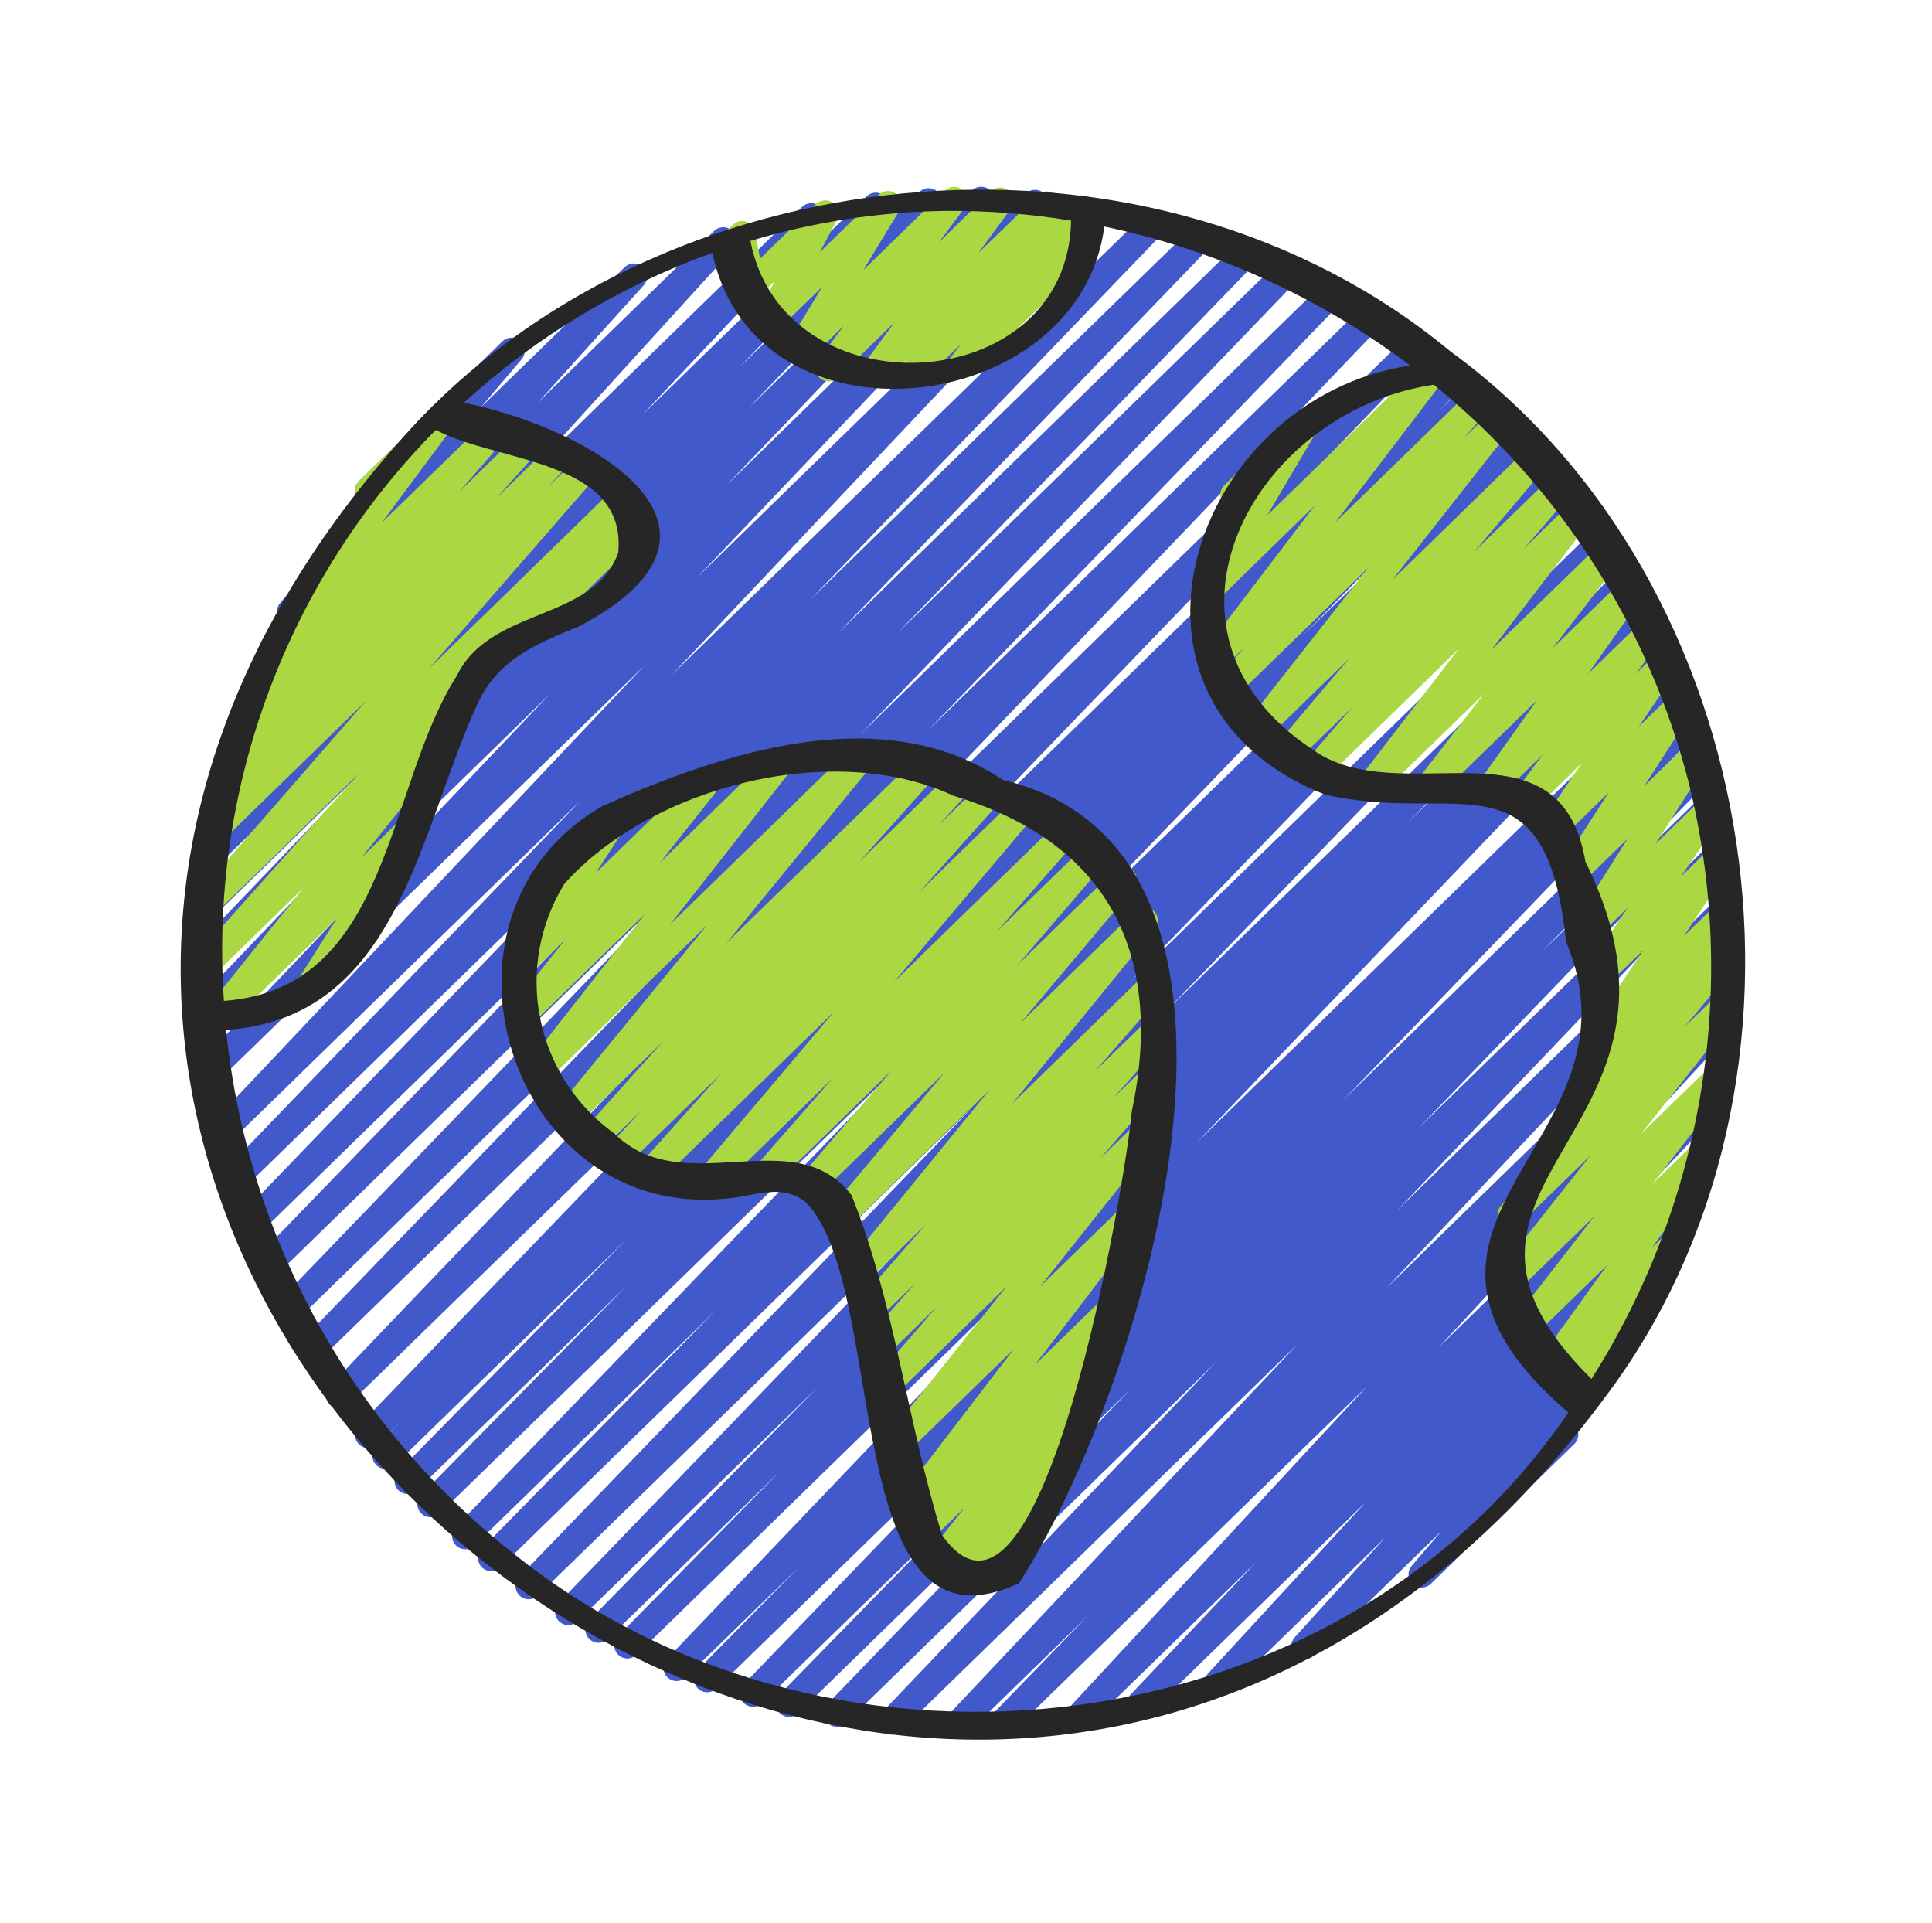 <svg width="214" height="213" viewBox="0 0 214 213" fill="none" xmlns="http://www.w3.org/2000/svg">
<g clip-path="url(#clip0_1_3439)">
<path d="M126.495 190.254C126.188 190.333 125.865 190.31 125.572 190.188C125.28 190.067 125.036 189.854 124.875 189.581C124.715 189.308 124.648 188.991 124.684 188.677C124.72 188.362 124.857 188.068 125.075 187.839L139.119 173.017L120.494 191.162C120.217 191.397 119.862 191.519 119.499 191.506C119.136 191.493 118.791 191.344 118.532 191.09C118.272 190.835 118.118 190.493 118.097 190.13C118.077 189.768 118.193 189.411 118.423 189.129L151.4 153.552L111.93 191.982C111.657 192.255 111.286 192.409 110.9 192.409C110.513 192.41 110.142 192.257 109.869 191.984C109.595 191.711 109.441 191.34 109.441 190.953C109.44 190.567 109.594 190.196 109.867 189.922L120.45 178.996L107.027 192.075C106.757 192.351 106.387 192.508 106.001 192.512C105.614 192.515 105.242 192.365 104.966 192.094C104.69 191.823 104.533 191.454 104.53 191.067C104.526 190.68 104.677 190.308 104.948 190.033L143.718 148.875L99.783 191.685C99.511 191.96 99.141 192.115 98.754 192.117C98.367 192.119 97.996 191.968 97.721 191.696C97.446 191.424 97.29 191.054 97.288 190.667C97.286 190.28 97.438 189.909 97.71 189.634L134.643 150.913L93.662 190.84C93.386 191.098 93.021 191.239 92.644 191.233C92.267 191.228 91.907 191.076 91.639 190.81C91.371 190.544 91.217 190.185 91.209 189.808C91.2 189.431 91.338 189.065 91.594 188.788L125.202 153.883L88.393 189.752C88.117 190.011 87.751 190.152 87.372 190.146C86.994 190.14 86.632 189.987 86.365 189.72C86.097 189.452 85.944 189.091 85.938 188.712C85.932 188.334 86.073 187.968 86.332 187.692L105.328 168.247L84.354 188.676C84.075 188.916 83.716 189.042 83.349 189.028C82.981 189.015 82.632 188.863 82.372 188.603C82.112 188.343 81.959 187.994 81.946 187.626C81.932 187.259 82.058 186.899 82.298 186.621L121.649 145.791L79.321 187.034C79.044 187.291 78.678 187.43 78.301 187.422C77.924 187.414 77.564 187.261 77.298 186.993C77.032 186.726 76.879 186.365 76.873 185.988C76.867 185.611 77.008 185.246 77.266 184.97L88.554 173.495L75.983 185.744C75.711 186.019 75.341 186.175 74.954 186.177C74.567 186.179 74.196 186.027 73.921 185.755C73.646 185.483 73.49 185.113 73.488 184.727C73.486 184.34 73.638 183.968 73.91 183.693L126.017 129.157L70.526 183.254C70.252 183.527 69.881 183.68 69.494 183.679C69.107 183.679 68.736 183.524 68.463 183.25C68.19 182.976 68.037 182.605 68.038 182.218C68.039 181.831 68.193 181.461 68.467 181.188L86.429 162.919L67.29 181.55C67.013 181.806 66.648 181.945 66.27 181.938C65.893 181.93 65.534 181.776 65.267 181.509C65.001 181.241 64.849 180.881 64.843 180.504C64.837 180.127 64.977 179.762 65.235 179.486L90.44 153.765L63.922 179.597C63.645 179.849 63.282 179.985 62.908 179.977C62.534 179.969 62.178 179.817 61.912 179.553C61.647 179.29 61.493 178.934 61.483 178.56C61.473 178.186 61.607 177.822 61.858 177.544L110.92 126.695L59.569 176.715C59.294 176.977 58.927 177.122 58.547 177.118C58.167 177.114 57.804 176.962 57.535 176.693C57.265 176.425 57.111 176.063 57.105 175.683C57.1 175.303 57.243 174.936 57.504 174.659L107.779 122.57L55.391 173.611C55.114 173.868 54.748 174.007 54.371 173.999C53.994 173.991 53.634 173.838 53.368 173.57C53.102 173.303 52.95 172.942 52.944 172.565C52.938 172.188 53.078 171.823 53.336 171.547L79.324 145.074L52.516 171.196C52.239 171.448 51.876 171.584 51.502 171.576C51.128 171.568 50.771 171.417 50.506 171.153C50.241 170.889 50.087 170.533 50.077 170.159C50.067 169.785 50.201 169.421 50.451 169.143L102.137 115.562L48.676 167.649C48.399 167.905 48.034 168.044 47.656 168.036C47.279 168.028 46.919 167.875 46.653 167.607C46.387 167.34 46.235 166.98 46.229 166.602C46.223 166.225 46.363 165.86 46.621 165.584L69.399 142.42L46.163 165.06C45.888 165.325 45.519 165.472 45.137 165.468C44.755 165.464 44.39 165.31 44.12 165.04C43.85 164.769 43.697 164.403 43.694 164.021C43.692 163.639 43.839 163.271 44.105 162.997L69.377 137.268L43.703 162.281C43.427 162.542 43.059 162.685 42.679 162.679C42.299 162.672 41.936 162.518 41.668 162.248C41.4 161.978 41.248 161.614 41.245 161.234C41.242 160.854 41.387 160.487 41.65 160.213L44.472 157.364L41.822 159.953C41.549 160.227 41.179 160.382 40.792 160.383C40.406 160.384 40.035 160.232 39.76 159.959C39.486 159.687 39.331 159.317 39.33 158.93C39.329 158.543 39.481 158.172 39.754 157.898L92.993 102.569L38.568 155.586C38.294 155.852 37.927 156 37.545 155.999C37.163 155.997 36.797 155.845 36.526 155.577C36.254 155.308 36.099 154.943 36.094 154.561C36.089 154.179 36.234 153.811 36.498 153.534L93.198 94.3L35.403 150.61C35.127 150.865 34.762 151.003 34.386 150.996C34.01 150.989 33.651 150.837 33.385 150.571C33.119 150.305 32.965 149.947 32.957 149.571C32.949 149.195 33.086 148.83 33.341 148.553L79.189 101.116L32.957 146.155C32.684 146.429 32.314 146.584 31.927 146.585C31.541 146.586 31.17 146.434 30.895 146.161C30.621 145.889 30.466 145.518 30.465 145.132C30.464 144.745 30.616 144.374 30.889 144.1L79.207 93.87L30.613 141.217C30.34 141.49 29.97 141.644 29.583 141.644C29.197 141.645 28.826 141.491 28.552 141.218C28.279 140.945 28.125 140.575 28.125 140.188C28.124 139.802 28.277 139.431 28.55 139.157L68.198 98.183L28.77 136.599C28.497 136.874 28.126 137.028 27.739 137.029C27.352 137.03 26.981 136.878 26.707 136.605C26.432 136.332 26.278 135.961 26.277 135.574C26.276 135.188 26.428 134.816 26.701 134.542L67.985 91.699L27.12 131.515C26.845 131.773 26.48 131.914 26.103 131.908C25.726 131.903 25.365 131.751 25.098 131.485C24.83 131.219 24.676 130.86 24.667 130.483C24.659 130.106 24.797 129.74 25.053 129.463L64.309 88.663L25.752 126.227C25.482 126.503 25.112 126.66 24.725 126.664C24.339 126.668 23.966 126.518 23.69 126.247C23.414 125.976 23.256 125.607 23.253 125.22C23.249 124.833 23.399 124.461 23.67 124.185L71.279 73.816L24.491 119.405C24.216 119.661 23.853 119.802 23.477 119.797C23.101 119.792 22.741 119.642 22.473 119.378C22.205 119.114 22.05 118.756 22.039 118.38C22.029 118.004 22.164 117.639 22.417 117.36L60.951 76.819L23.816 113.02C23.543 113.286 23.175 113.435 22.793 113.433C22.411 113.431 22.045 113.28 21.774 113.011C21.503 112.742 21.348 112.377 21.343 111.995C21.337 111.613 21.483 111.245 21.746 110.969L50.941 80.427L23.655 107.01C23.381 107.277 23.014 107.425 22.632 107.423C22.25 107.421 21.884 107.27 21.613 107.001C21.341 106.732 21.186 106.367 21.181 105.986C21.176 105.604 21.321 105.235 21.585 104.959L42.562 83.088L23.887 101.273C23.612 101.528 23.248 101.666 22.873 101.659C22.498 101.653 22.14 101.502 21.874 101.238C21.607 100.974 21.453 100.617 21.442 100.242C21.432 99.867 21.566 99.503 21.818 99.225L37.981 82.352L24.527 95.448C24.252 95.701 23.89 95.84 23.516 95.834C23.142 95.828 22.784 95.678 22.517 95.416C22.25 95.154 22.095 94.799 22.082 94.425C22.07 94.051 22.202 93.686 22.451 93.407L42.296 72.335L25.904 88.307C25.633 88.572 25.269 88.721 24.89 88.723C24.511 88.724 24.146 88.577 23.873 88.314C23.6 88.05 23.441 87.691 23.428 87.312C23.416 86.933 23.552 86.564 23.808 86.283L46.281 61.6L28.796 78.631C28.524 78.893 28.162 79.039 27.785 79.038C27.408 79.038 27.046 78.892 26.775 78.631C26.503 78.37 26.344 78.013 26.329 77.637C26.315 77.26 26.447 76.892 26.698 76.611L38.434 63.621L33.153 68.767C32.884 69.026 32.526 69.172 32.153 69.175C31.78 69.178 31.42 69.038 31.147 68.784C30.874 68.529 30.709 68.18 30.686 67.807C30.663 67.435 30.784 67.068 31.024 66.782L40.405 55.74C40.156 55.674 39.929 55.543 39.748 55.36C39.566 55.178 39.436 54.951 39.371 54.702C39.305 54.453 39.307 54.191 39.376 53.943C39.444 53.695 39.577 53.47 39.761 53.29L55.654 37.803C55.922 37.544 56.28 37.398 56.654 37.395C57.027 37.392 57.387 37.532 57.66 37.786C57.932 38.041 58.097 38.39 58.12 38.763C58.143 39.135 58.022 39.502 57.782 39.788L53.29 45.083L69.215 29.567C69.487 29.313 69.847 29.174 70.219 29.177C70.592 29.18 70.949 29.326 71.217 29.584C71.485 29.842 71.645 30.193 71.662 30.565C71.68 30.937 71.555 31.302 71.312 31.584L59.578 44.583L79.105 25.562C79.378 25.304 79.74 25.16 80.115 25.162C80.491 25.164 80.851 25.311 81.121 25.572C81.391 25.833 81.55 26.189 81.564 26.564C81.579 26.939 81.448 27.306 81.198 27.587L58.729 52.272L88.871 22.889C89.145 22.635 89.508 22.496 89.882 22.502C90.256 22.508 90.614 22.658 90.881 22.92C91.147 23.182 91.303 23.537 91.316 23.912C91.328 24.285 91.196 24.65 90.947 24.929L71.131 45.963L96.022 21.718C96.298 21.464 96.661 21.325 97.036 21.332C97.411 21.338 97.769 21.489 98.036 21.753C98.303 22.017 98.457 22.374 98.468 22.749C98.478 23.124 98.343 23.488 98.092 23.767L81.905 40.667L101.867 21.226C102.143 20.971 102.506 20.833 102.881 20.84C103.256 20.846 103.614 20.997 103.881 21.261C104.147 21.525 104.302 21.881 104.312 22.256C104.322 22.631 104.188 22.996 103.936 23.274L82.97 45.142L107.634 21.114C107.768 20.978 107.929 20.869 108.105 20.795C108.281 20.721 108.471 20.682 108.662 20.681C108.854 20.68 109.044 20.717 109.221 20.789C109.398 20.861 109.559 20.968 109.695 21.103C109.832 21.237 109.94 21.397 110.014 21.574C110.088 21.75 110.127 21.94 110.128 22.131C110.129 22.323 110.092 22.512 110.02 22.69C109.948 22.867 109.841 23.028 109.707 23.164L80.481 53.729L113.614 21.453C113.886 21.178 114.255 21.021 114.642 21.019C115.029 21.016 115.4 21.167 115.675 21.439C115.951 21.71 116.107 22.08 116.109 22.466C116.112 22.853 115.961 23.225 115.689 23.5L77.161 64.015L120.001 22.278C120.277 22.029 120.638 21.894 121.01 21.902C121.381 21.91 121.736 22.06 122.001 22.321C122.266 22.582 122.421 22.934 122.435 23.305C122.449 23.677 122.32 24.04 122.075 24.32L74.457 74.702L126.812 23.696C127.088 23.439 127.452 23.297 127.83 23.303C128.207 23.309 128.567 23.46 128.835 23.726C129.103 23.992 129.257 24.351 129.265 24.728C129.274 25.105 129.135 25.471 128.88 25.748L89.641 66.522L132.036 25.223C132.313 24.971 132.676 24.835 133.05 24.843C133.424 24.851 133.781 25.003 134.046 25.266C134.311 25.53 134.465 25.886 134.475 26.26C134.485 26.634 134.351 26.998 134.101 27.276L92.833 70.111L137.05 27.026C137.323 26.752 137.694 26.597 138.081 26.597C138.467 26.596 138.839 26.749 139.113 27.022C139.386 27.295 139.541 27.666 139.541 28.052C139.542 28.439 139.389 28.81 139.116 29.084L99.44 70.087L141.628 28.993C141.901 28.719 142.271 28.564 142.658 28.563C143.044 28.562 143.415 28.714 143.69 28.987C143.964 29.259 144.119 29.629 144.12 30.016C144.121 30.403 143.969 30.774 143.696 31.048L95.354 81.29L146.506 31.453C146.782 31.201 147.145 31.065 147.519 31.073C147.893 31.081 148.25 31.233 148.515 31.496C148.781 31.76 148.934 32.116 148.945 32.49C148.955 32.864 148.821 33.228 148.57 33.506L102.744 80.937L150.891 34.023C151.165 33.757 151.532 33.608 151.914 33.61C152.296 33.612 152.662 33.763 152.933 34.032C153.205 34.301 153.359 34.666 153.365 35.048C153.37 35.429 153.225 35.798 152.961 36.074L96.255 95.322L155.799 37.314C156.074 37.052 156.441 36.907 156.821 36.911C157.2 36.915 157.564 37.068 157.833 37.336C158.103 37.604 158.256 37.966 158.262 38.346C158.268 38.726 158.125 39.093 157.864 39.37L104.625 94.684L160.07 40.665C160.346 40.404 160.714 40.261 161.094 40.267C161.474 40.273 161.837 40.428 162.105 40.697C162.373 40.967 162.525 41.331 162.528 41.711C162.531 42.092 162.386 42.458 162.123 42.733L159.205 45.678L162.356 42.61C162.632 42.345 163 42.199 163.382 42.202C163.764 42.206 164.13 42.36 164.399 42.63C164.669 42.901 164.822 43.267 164.825 43.649C164.828 44.031 164.68 44.399 164.414 44.673L139.189 70.351L165.06 45.132C165.338 44.881 165.702 44.747 166.076 44.757C166.45 44.767 166.806 44.921 167.07 45.187C167.334 45.452 167.486 45.809 167.494 46.183C167.501 46.557 167.365 46.92 167.113 47.197L144.278 70.421L167.603 47.719C167.878 47.456 168.245 47.312 168.625 47.316C169.005 47.32 169.368 47.472 169.637 47.74C169.907 48.008 170.061 48.371 170.066 48.751C170.072 49.131 169.929 49.498 169.668 49.775L117.965 103.357L171.054 51.63C171.329 51.365 171.697 51.218 172.08 51.222C172.462 51.226 172.827 51.38 173.097 51.65C173.367 51.921 173.52 52.287 173.522 52.669C173.525 53.051 173.378 53.419 173.112 53.693L147.169 80.119L173.394 54.566C173.669 54.308 174.034 54.167 174.411 54.173C174.788 54.178 175.149 54.33 175.416 54.596C175.684 54.862 175.838 55.221 175.847 55.598C175.855 55.975 175.717 56.341 175.461 56.618L125.18 108.733L176.399 58.831C176.675 58.573 177.039 58.432 177.416 58.438C177.794 58.443 178.154 58.595 178.422 58.861C178.689 59.126 178.844 59.486 178.852 59.863C178.86 60.24 178.722 60.606 178.466 60.883L129.445 111.694L179.147 63.278C179.424 63.025 179.788 62.889 180.163 62.898C180.538 62.907 180.896 63.06 181.161 63.325C181.426 63.591 181.578 63.948 181.586 64.323C181.595 64.698 181.458 65.062 181.204 65.339L155.996 91.048L181.009 66.679C181.285 66.413 181.653 66.267 182.035 66.271C182.417 66.275 182.783 66.428 183.052 66.699C183.322 66.97 183.475 67.335 183.478 67.718C183.481 68.1 183.333 68.468 183.067 68.742L165.095 87.028L182.618 69.945C182.892 69.678 183.259 69.53 183.641 69.532C184.023 69.534 184.389 69.685 184.661 69.954C184.932 70.223 185.087 70.588 185.092 70.969C185.097 71.352 184.952 71.72 184.688 71.996L132.568 126.533L184.954 75.493C185.228 75.22 185.599 75.067 185.986 75.068C186.372 75.069 186.743 75.224 187.015 75.498C187.288 75.772 187.441 76.143 187.44 76.53C187.439 76.916 187.284 77.287 187.01 77.559L175.674 89.083L186.153 78.875C186.43 78.623 186.793 78.487 187.167 78.495C187.541 78.503 187.898 78.654 188.163 78.918C188.428 79.182 188.582 79.538 188.592 79.912C188.602 80.286 188.468 80.65 188.218 80.928L148.866 121.755L187.678 83.943C187.952 83.669 188.323 83.516 188.71 83.516C188.901 83.516 189.091 83.554 189.267 83.627C189.444 83.701 189.605 83.808 189.74 83.944C189.876 84.079 189.983 84.24 190.056 84.417C190.129 84.594 190.167 84.783 190.167 84.975C190.167 85.166 190.129 85.356 190.056 85.533C189.982 85.71 189.875 85.87 189.739 86.005L170.798 105.392L188.652 87.999C188.927 87.741 189.292 87.6 189.669 87.606C190.046 87.612 190.407 87.763 190.674 88.029C190.942 88.295 191.096 88.654 191.105 89.031C191.113 89.408 190.975 89.774 190.719 90.051L157.099 124.968L189.602 93.3C189.876 93.04 190.241 92.896 190.62 92.9C190.998 92.904 191.361 93.055 191.63 93.32C191.899 93.587 192.054 93.947 192.062 94.325C192.071 94.704 191.931 95.071 191.674 95.348L154.73 134.075L190.285 99.433C190.419 99.297 190.579 99.188 190.755 99.113C190.931 99.038 191.12 98.999 191.312 98.997C191.503 98.995 191.693 99.031 191.871 99.103C192.048 99.175 192.21 99.281 192.346 99.415C192.483 99.549 192.592 99.709 192.666 99.885C192.741 100.061 192.781 100.25 192.782 100.442C192.784 100.633 192.748 100.823 192.676 101C192.605 101.178 192.499 101.34 192.365 101.476L153.602 142.632L190.504 106.676C190.777 106.402 191.148 106.248 191.535 106.248C191.921 106.247 192.292 106.4 192.566 106.673C192.84 106.946 192.995 107.316 192.995 107.703C192.996 108.09 192.843 108.461 192.57 108.735L181.927 119.721L190.302 111.564C190.577 111.31 190.938 111.172 191.311 111.177C191.685 111.182 192.042 111.33 192.309 111.591C192.577 111.852 192.734 112.205 192.748 112.578C192.762 112.952 192.632 113.316 192.386 113.597L159.424 149.164L189.234 120.12C189.509 119.863 189.873 119.723 190.249 119.728C190.625 119.733 190.985 119.883 191.253 120.147C191.52 120.411 191.676 120.769 191.686 121.145C191.697 121.521 191.561 121.886 191.309 122.165L177.258 136.994L187.817 126.709C188.089 126.447 188.452 126.301 188.83 126.302C189.208 126.303 189.57 126.45 189.841 126.713C190.113 126.976 190.271 127.334 190.283 127.712C190.296 128.089 190.161 128.457 189.908 128.737L172.439 147.704L185.019 135.452C185.292 135.197 185.652 135.056 186.026 135.058C186.4 135.061 186.758 135.207 187.028 135.467C187.297 135.726 187.456 136.079 187.472 136.453C187.488 136.826 187.36 137.191 187.114 137.473L177.145 148.472L180.735 144.974C181.003 144.71 181.363 144.56 181.739 144.555C182.116 144.55 182.479 144.692 182.754 144.949C183.029 145.207 183.193 145.561 183.212 145.937C183.232 146.313 183.105 146.682 182.859 146.966L173.84 157.492C174.058 157.564 174.255 157.688 174.414 157.854C174.684 158.131 174.833 158.503 174.828 158.889C174.824 159.276 174.666 159.644 174.39 159.914L158.497 175.402C158.229 175.666 157.869 175.816 157.492 175.82C157.116 175.825 156.752 175.683 156.478 175.426C156.203 175.168 156.039 174.814 156.019 174.439C156 174.063 156.126 173.694 156.373 173.409L159.658 169.567L145.532 183.33C145.263 183.608 144.895 183.769 144.509 183.776C144.122 183.783 143.749 183.636 143.471 183.368C143.192 183.1 143.032 182.732 143.025 182.345C143.018 181.959 143.164 181.585 143.433 181.307L153.388 170.327L135.923 187.341C135.649 187.597 135.288 187.738 134.913 187.734C134.539 187.731 134.18 187.583 133.911 187.322C133.643 187.062 133.485 186.707 133.47 186.333C133.456 185.959 133.586 185.593 133.834 185.313L151.307 166.338L127.153 189.885C126.97 190.064 126.743 190.192 126.495 190.254Z" fill="#4259CC"/>
<path d="M174.479 154.737C174.188 154.812 173.881 154.795 173.6 154.688C173.319 154.582 173.077 154.391 172.909 154.142C172.741 153.893 172.654 153.598 172.659 153.297C172.665 152.997 172.764 152.705 172.942 152.463L174.06 150.946L173.149 151.836C172.888 152.088 172.542 152.234 172.179 152.244C171.816 152.255 171.462 152.13 171.187 151.893C170.911 151.656 170.734 151.325 170.69 150.965C170.646 150.604 170.738 150.24 170.948 149.944L178.037 140.086L170.031 147.883C169.766 148.137 169.414 148.282 169.047 148.289C168.68 148.295 168.324 148.163 168.05 147.918C167.776 147.674 167.605 147.334 167.57 146.969C167.536 146.603 167.64 146.238 167.863 145.946L176.589 134.707L167.509 143.555C167.243 143.81 166.89 143.954 166.522 143.96C166.154 143.965 165.797 143.831 165.524 143.585C165.251 143.338 165.081 142.997 165.049 142.63C165.017 142.263 165.124 141.898 165.351 141.607L176.148 127.986L168.35 135.573C168.082 135.833 167.725 135.98 167.352 135.984C166.979 135.989 166.619 135.85 166.345 135.596C166.071 135.343 165.905 134.994 165.881 134.622C165.857 134.25 165.976 133.883 166.214 133.596L174.904 123.184C174.631 123.18 174.365 123.1 174.136 122.953C173.906 122.806 173.723 122.597 173.606 122.351C173.489 122.105 173.444 121.831 173.475 121.56C173.506 121.289 173.613 121.033 173.783 120.819L177.932 115.597C177.664 115.608 177.397 115.545 177.162 115.414C176.927 115.284 176.733 115.091 176.601 114.856C176.469 114.622 176.405 114.356 176.414 114.088C176.424 113.819 176.508 113.558 176.657 113.334L182.007 105.239L177.786 109.339C177.527 109.592 177.184 109.74 176.822 109.754C176.46 109.767 176.107 109.646 175.83 109.413C175.553 109.181 175.372 108.853 175.323 108.495C175.274 108.136 175.36 107.772 175.565 107.474L180.303 100.535L176.492 104.246C176.237 104.505 175.895 104.66 175.532 104.681C175.169 104.701 174.812 104.585 174.53 104.355C174.248 104.125 174.063 103.799 174.009 103.439C173.956 103.08 174.039 102.713 174.242 102.412L180.284 92.895L174.933 98.11C174.676 98.361 174.336 98.509 173.977 98.525C173.619 98.541 173.267 98.424 172.989 98.196C172.712 97.968 172.528 97.646 172.473 97.292C172.418 96.937 172.496 96.574 172.692 96.273L178.187 87.768L173.089 92.735C172.83 92.988 172.487 93.136 172.125 93.149C171.764 93.163 171.41 93.042 171.133 92.809C170.856 92.576 170.675 92.249 170.626 91.89C170.577 91.532 170.663 91.168 170.868 90.87L175.213 84.511L170.05 89.544C169.788 89.801 169.438 89.951 169.07 89.962C168.703 89.972 168.345 89.844 168.068 89.602C167.791 89.36 167.616 89.022 167.578 88.657C167.539 88.291 167.641 87.925 167.861 87.63L170.88 83.579L166.416 87.931C166.156 88.189 165.809 88.34 165.444 88.353C165.078 88.367 164.721 88.243 164.443 88.005C164.165 87.767 163.986 87.434 163.943 87.071C163.899 86.708 163.994 86.341 164.207 86.045L170.239 77.553L159.09 88.415C158.825 88.669 158.474 88.813 158.108 88.82C157.742 88.826 157.386 88.694 157.113 88.45C156.839 88.207 156.668 87.869 156.632 87.504C156.596 87.139 156.699 86.775 156.921 86.483L164.391 76.823L152.607 88.303C152.343 88.555 151.993 88.699 151.627 88.705C151.262 88.712 150.907 88.58 150.634 88.338C150.361 88.095 150.189 87.758 150.152 87.394C150.115 87.031 150.217 86.666 150.436 86.374L161.6 71.841L146.676 86.382C146.406 86.643 146.047 86.79 145.672 86.793C145.297 86.795 144.935 86.653 144.662 86.396C144.389 86.139 144.226 85.786 144.206 85.412C144.186 85.037 144.312 84.669 144.557 84.385L149.78 78.336L143.492 84.445C143.223 84.704 142.866 84.85 142.493 84.853C142.119 84.856 141.759 84.716 141.486 84.462C141.213 84.207 141.049 83.858 141.026 83.485C141.003 83.113 141.124 82.746 141.364 82.46L149.432 72.942L140.428 81.711C140.162 81.964 139.81 82.108 139.443 82.113C139.076 82.118 138.72 81.985 138.447 81.739C138.174 81.494 138.004 81.154 137.971 80.788C137.937 80.422 138.043 80.058 138.268 79.767L151.542 62.888L137.077 76.975C136.806 77.23 136.447 77.373 136.074 77.372C135.701 77.371 135.343 77.228 135.073 76.971C134.802 76.714 134.641 76.363 134.621 75.991C134.602 75.619 134.726 75.253 134.968 74.969L137.858 71.679L135.725 73.76C135.461 74.015 135.111 74.16 134.745 74.168C134.378 74.176 134.022 74.046 133.748 73.803C133.473 73.56 133.3 73.222 133.264 72.858C133.227 72.493 133.328 72.128 133.549 71.835L145.666 55.951L134.619 66.733C134.366 66.977 134.033 67.121 133.682 67.139C133.332 67.157 132.986 67.047 132.709 66.831C132.433 66.614 132.244 66.304 132.177 65.959C132.111 65.614 132.171 65.257 132.347 64.953L137.793 55.705L137.691 55.8C137.556 55.943 137.394 56.057 137.214 56.136C137.033 56.215 136.839 56.256 136.643 56.258C136.446 56.26 136.251 56.221 136.07 56.146C135.888 56.07 135.724 55.959 135.587 55.818C135.45 55.677 135.342 55.51 135.271 55.327C135.2 55.144 135.167 54.948 135.174 54.752C135.18 54.555 135.226 54.362 135.31 54.184C135.393 54.006 135.511 53.846 135.657 53.715L143.547 46.027C143.8 45.778 144.134 45.63 144.487 45.611C144.841 45.59 145.189 45.7 145.468 45.918C145.747 46.137 145.936 46.449 146.002 46.797C146.067 47.145 146.003 47.505 145.823 47.809L140.377 57.057L157.857 40.027C158.121 39.772 158.471 39.625 158.839 39.617C159.206 39.609 159.563 39.74 159.837 39.984C160.112 40.228 160.285 40.566 160.321 40.932C160.357 41.298 160.253 41.663 160.031 41.956L147.919 57.836L162.963 43.187C163.233 42.926 163.594 42.779 163.969 42.778C164.345 42.776 164.706 42.919 164.979 43.178C165.251 43.436 165.413 43.79 165.431 44.165C165.449 44.54 165.322 44.908 165.075 45.191L162.179 48.48L165.328 45.416C165.593 45.159 165.946 45.012 166.315 45.005C166.684 44.998 167.042 45.132 167.316 45.378C167.591 45.625 167.762 45.967 167.794 46.334C167.826 46.702 167.718 47.069 167.491 47.359L154.221 64.234L169.274 49.559C169.542 49.3 169.9 49.154 170.273 49.151C170.646 49.148 171.006 49.288 171.279 49.542C171.552 49.797 171.717 50.147 171.74 50.519C171.763 50.891 171.642 51.258 171.402 51.544L163.318 61.084L171.93 52.697C172.2 52.443 172.557 52.302 172.928 52.302C173.299 52.302 173.656 52.444 173.927 52.698C174.197 52.953 174.36 53.3 174.382 53.671C174.405 54.041 174.285 54.406 174.048 54.691L168.808 60.747L174.111 55.578C174.375 55.322 174.726 55.176 175.093 55.168C175.46 55.16 175.817 55.291 176.092 55.535C176.366 55.779 176.539 56.117 176.575 56.483C176.611 56.848 176.507 57.214 176.285 57.507L165.137 72.032L177.289 60.193C177.555 59.942 177.904 59.801 178.269 59.796C178.634 59.791 178.987 59.923 179.259 60.166C179.531 60.409 179.702 60.745 179.739 61.108C179.775 61.471 179.674 61.834 179.456 62.126L171.985 71.783L179.714 64.256C179.975 64.005 180.32 63.86 180.682 63.85C181.043 63.839 181.396 63.964 181.671 64.199C181.946 64.434 182.124 64.763 182.17 65.122C182.216 65.481 182.126 65.844 181.919 66.141L175.886 74.639L182.017 68.666C182.279 68.412 182.628 68.265 182.994 68.256C183.36 68.247 183.715 68.376 183.991 68.617C184.266 68.858 184.44 69.193 184.48 69.557C184.519 69.921 184.42 70.286 184.202 70.58L181.188 74.627L183.642 72.235C183.901 71.982 184.244 71.834 184.606 71.821C184.968 71.807 185.321 71.928 185.598 72.161C185.875 72.394 186.056 72.721 186.105 73.08C186.154 73.438 186.068 73.802 185.863 74.101L181.518 80.471L185.406 76.68C185.663 76.429 186.003 76.281 186.361 76.265C186.72 76.249 187.072 76.366 187.35 76.594C187.627 76.821 187.811 77.144 187.866 77.498C187.921 77.853 187.843 78.216 187.647 78.516L182.154 87.022L187.169 82.138C187.423 81.876 187.766 81.718 188.13 81.696C188.495 81.674 188.854 81.79 189.137 82.021C189.42 82.251 189.607 82.58 189.659 82.941C189.712 83.302 189.627 83.671 189.421 83.972L183.372 93.473L188.7 88.27C188.958 88.017 189.301 87.87 189.662 87.856C190.023 87.842 190.376 87.963 190.653 88.195C190.93 88.427 191.111 88.754 191.161 89.112C191.211 89.469 191.126 89.833 190.923 90.132L186.183 97.089L189.662 93.703C189.921 93.461 190.258 93.322 190.612 93.311C190.966 93.3 191.312 93.418 191.585 93.643C191.858 93.869 192.04 94.186 192.096 94.535C192.153 94.885 192.08 95.243 191.892 95.542L186.536 103.643L190.309 99.978C190.574 99.719 190.927 99.571 191.298 99.564C191.668 99.557 192.027 99.691 192.302 99.938C192.577 100.186 192.747 100.529 192.778 100.898C192.81 101.267 192.699 101.634 192.47 101.925L190.144 104.858L190.497 104.516C190.764 104.257 191.121 104.109 191.494 104.105C191.867 104.101 192.228 104.24 192.501 104.493C192.775 104.747 192.941 105.095 192.965 105.467C192.99 105.84 192.87 106.207 192.632 106.494L186.603 113.718L190.4 110.02C190.666 109.765 191.019 109.621 191.387 109.615C191.755 109.61 192.111 109.744 192.385 109.991C192.658 110.237 192.828 110.578 192.86 110.945C192.892 111.312 192.784 111.677 192.558 111.968L181.758 125.59L189.607 117.941C189.871 117.683 190.223 117.535 190.592 117.527C190.962 117.519 191.32 117.651 191.596 117.896C191.871 118.142 192.043 118.483 192.077 118.851C192.11 119.219 192.003 119.586 191.777 119.877L183.048 131.117L187.896 126.406C188.157 126.15 188.504 126.001 188.87 125.989C189.235 125.977 189.591 126.102 189.868 126.341C190.145 126.579 190.323 126.913 190.365 127.276C190.408 127.639 190.312 128.005 190.098 128.301L183.006 138.159L184.578 136.629C184.839 136.37 185.188 136.219 185.556 136.207C185.924 136.194 186.282 136.321 186.56 136.562C186.838 136.804 187.014 137.141 187.054 137.507C187.093 137.872 186.993 138.239 186.773 138.534L182.457 144.416C182.636 144.491 182.798 144.602 182.932 144.743C183.2 145.02 183.348 145.392 183.343 145.778C183.338 146.164 183.18 146.532 182.904 146.801L175.15 154.362C174.965 154.546 174.733 154.676 174.479 154.737Z" fill="#AAD742"/>
<path d="M106.947 176.37C106.654 176.444 106.346 176.425 106.065 176.317C105.784 176.208 105.543 176.014 105.376 175.763C105.209 175.512 105.125 175.215 105.134 174.914C105.143 174.612 105.245 174.321 105.427 174.08L106.729 172.354L104.777 174.257C104.512 174.515 104.158 174.663 103.788 174.671C103.418 174.678 103.059 174.544 102.784 174.296C102.509 174.048 102.338 173.705 102.307 173.336C102.276 172.967 102.386 172.6 102.616 172.31L106.815 167L103.126 170.589C102.856 170.84 102.5 170.979 102.132 170.978C101.763 170.978 101.408 170.837 101.139 170.585C100.87 170.333 100.706 169.988 100.681 169.621C100.656 169.253 100.771 168.889 101.003 168.603L101.946 167.494C101.652 167.648 101.315 167.697 100.99 167.634C100.665 167.57 100.371 167.398 100.157 167.145C99.943 166.892 99.822 166.574 99.812 166.243C99.803 165.912 99.907 165.588 100.107 165.324L112.329 149.368L100.629 160.761C100.363 161.017 100.01 161.163 99.641 161.168C99.272 161.174 98.914 161.039 98.64 160.792C98.367 160.544 98.197 160.202 98.166 159.834C98.135 159.466 98.245 159.1 98.473 158.81L111.472 142.503L99.069 154.586C98.799 154.842 98.441 154.985 98.068 154.986C97.696 154.986 97.338 154.844 97.067 154.588C96.796 154.333 96.633 153.983 96.612 153.611C96.591 153.239 96.713 152.874 96.953 152.589L103.791 144.704L98.007 150.345C97.736 150.601 97.377 150.743 97.004 150.743C96.631 150.742 96.273 150.598 96.002 150.341C95.732 150.085 95.571 149.734 95.551 149.362C95.532 148.989 95.656 148.624 95.897 148.34L101.395 142.101L96.978 146.393C96.708 146.654 96.348 146.801 95.972 146.802C95.597 146.804 95.235 146.661 94.963 146.402C94.69 146.143 94.528 145.79 94.51 145.415C94.492 145.039 94.62 144.672 94.866 144.389L102.515 135.645L95.888 142.102C95.621 142.359 95.267 142.504 94.896 142.509C94.526 142.513 94.168 142.377 93.895 142.127C93.621 141.877 93.454 141.533 93.425 141.163C93.397 140.794 93.51 140.428 93.742 140.139L109.566 120.751L94.191 135.74C93.923 136.001 93.565 136.15 93.19 136.155C92.816 136.16 92.454 136.02 92.18 135.765C91.906 135.511 91.74 135.16 91.717 134.786C91.694 134.413 91.816 134.045 92.057 133.758L104.608 118.811L90.992 132.062C90.721 132.315 90.365 132.455 89.995 132.454C89.625 132.454 89.269 132.313 89 132.06C88.73 131.806 88.567 131.46 88.543 131.091C88.519 130.722 88.636 130.358 88.871 130.072L98.781 118.547L85.686 131.302C85.415 131.556 85.057 131.697 84.685 131.695C84.314 131.694 83.957 131.551 83.688 131.296C83.418 131.04 83.256 130.691 83.235 130.32C83.214 129.95 83.335 129.585 83.574 129.3L92.278 119.369L79.338 131.98C79.07 132.239 78.712 132.385 78.338 132.388C77.965 132.391 77.605 132.251 77.332 131.996C77.059 131.742 76.895 131.392 76.872 131.02C76.849 130.647 76.97 130.28 77.21 129.994L92.433 111.992L73.124 130.804C72.853 131.068 72.49 131.217 72.112 131.219C71.734 131.221 71.37 131.076 71.097 130.814C70.823 130.552 70.663 130.194 70.649 129.816C70.635 129.438 70.768 129.069 71.021 128.788L79.89 118.884L69.385 129.119C69.112 129.381 68.749 129.527 68.371 129.526C67.994 129.525 67.631 129.378 67.36 129.115C67.089 128.852 66.93 128.494 66.918 128.117C66.906 127.739 67.04 127.371 67.294 127.091L70.966 123.079L66.66 127.273C66.39 127.538 66.027 127.687 65.648 127.689C65.27 127.69 64.906 127.545 64.633 127.283C64.36 127.021 64.199 126.664 64.185 126.286C64.171 125.908 64.304 125.539 64.557 125.257L73.369 115.41L63.882 124.65C63.615 124.908 63.26 125.055 62.889 125.06C62.517 125.065 62.158 124.928 61.884 124.677C61.61 124.426 61.443 124.08 61.415 123.709C61.388 123.339 61.504 122.972 61.738 122.684L78.293 102.487L60.6 119.722C60.334 119.974 59.984 120.117 59.617 120.122C59.251 120.127 58.896 119.994 58.623 119.749C58.351 119.504 58.18 119.166 58.146 118.801C58.112 118.436 58.216 118.072 58.438 117.781L71.408 101.253L58.68 113.654C58.414 113.908 58.061 114.053 57.693 114.058C57.325 114.064 56.968 113.929 56.695 113.683C56.422 113.436 56.252 113.095 56.22 112.728C56.188 112.362 56.295 111.996 56.522 111.706L62.608 104.045L58.508 108.028C58.249 108.272 57.911 108.414 57.556 108.426C57.201 108.438 56.854 108.32 56.58 108.094C56.306 107.868 56.123 107.55 56.067 107.2C56.011 106.849 56.085 106.49 56.275 106.19L60.693 99.431C60.389 99.475 60.079 99.422 59.807 99.28C59.535 99.137 59.315 98.912 59.178 98.637C59.041 98.362 58.995 98.051 59.046 97.748C59.097 97.445 59.242 97.166 59.461 96.95L67.462 89.167C67.72 88.921 68.059 88.778 68.415 88.764C68.771 88.751 69.12 88.869 69.395 89.095C69.67 89.321 69.853 89.641 69.909 89.993C69.965 90.345 69.889 90.705 69.698 91.005L65.976 96.694L76.982 85.979C77.248 85.724 77.601 85.579 77.969 85.574C78.337 85.569 78.694 85.703 78.967 85.949C79.24 86.196 79.41 86.537 79.442 86.904C79.474 87.271 79.367 87.636 79.14 87.927L73.055 95.59L85.014 83.938C85.279 83.682 85.631 83.537 85.999 83.53C86.367 83.523 86.724 83.656 86.998 83.902C87.273 84.147 87.444 84.488 87.477 84.854C87.511 85.221 87.404 85.587 87.179 85.878L74.206 102.407L94.854 82.292C95.121 82.034 95.476 81.887 95.848 81.882C96.219 81.877 96.579 82.014 96.852 82.265C97.126 82.516 97.294 82.862 97.321 83.233C97.348 83.603 97.233 83.97 96.999 84.258L80.456 104.455L101.798 83.665C102.07 83.409 102.429 83.267 102.803 83.269C103.176 83.271 103.534 83.415 103.804 83.674C104.074 83.932 104.234 84.284 104.252 84.656C104.27 85.029 104.144 85.395 103.9 85.678L95.119 95.505L105.505 85.387C105.778 85.134 106.138 84.995 106.511 84.999C106.884 85.003 107.241 85.15 107.509 85.41C107.777 85.669 107.935 86.021 107.951 86.394C107.967 86.766 107.84 87.131 107.595 87.412L103.914 91.436L108.537 86.93C108.804 86.65 109.171 86.489 109.558 86.48C109.944 86.472 110.318 86.617 110.597 86.884C110.877 87.151 111.038 87.519 111.047 87.905C111.055 88.291 110.91 88.665 110.643 88.945L101.759 98.865L112.123 88.758C112.391 88.494 112.75 88.343 113.126 88.337C113.502 88.332 113.866 88.472 114.141 88.728C114.416 88.984 114.582 89.337 114.603 89.713C114.624 90.088 114.499 90.457 114.254 90.743L99.031 108.745L116.999 91.248C117.27 90.995 117.628 90.854 118 90.855C118.371 90.856 118.728 90.999 118.998 91.255C119.267 91.51 119.429 91.859 119.45 92.23C119.471 92.601 119.35 92.966 119.111 93.25L110.386 103.193L120.475 93.364C120.745 93.111 121.102 92.971 121.471 92.972C121.841 92.972 122.197 93.113 122.467 93.366C122.737 93.619 122.9 93.966 122.924 94.335C122.948 94.704 122.83 95.068 122.596 95.354L112.686 106.894L123.437 96.418C123.705 96.156 124.063 96.008 124.438 96.003C124.812 95.998 125.174 96.138 125.448 96.392C125.722 96.647 125.888 96.998 125.911 97.371C125.934 97.745 125.812 98.113 125.571 98.4L113.022 113.305L125.775 100.883C126.042 100.626 126.396 100.481 126.767 100.476C127.137 100.472 127.495 100.608 127.768 100.858C128.041 101.108 128.209 101.452 128.238 101.821C128.266 102.191 128.153 102.557 127.921 102.846L112.116 122.226L126.72 107.99C126.99 107.729 127.351 107.582 127.726 107.581C128.102 107.579 128.464 107.722 128.736 107.981C129.008 108.239 129.171 108.593 129.189 108.968C129.207 109.343 129.079 109.711 128.833 109.994L121.191 118.73L126.776 113.287C127.046 113.026 127.406 112.879 127.782 112.877C128.158 112.876 128.519 113.019 128.792 113.278C129.064 113.536 129.226 113.89 129.244 114.265C129.262 114.64 129.135 115.008 128.888 115.291L123.396 121.526L126.561 118.442C126.831 118.186 127.189 118.043 127.562 118.042C127.934 118.042 128.293 118.184 128.564 118.44C128.834 118.695 128.997 119.045 129.018 119.417C129.039 119.789 128.917 120.155 128.677 120.439L121.834 128.34L126.033 124.248C126.298 123.988 126.653 123.839 127.024 123.831C127.395 123.824 127.755 123.958 128.031 124.207C128.306 124.456 128.476 124.801 128.506 125.171C128.536 125.541 128.424 125.908 128.192 126.198L115.194 142.508L124.706 133.24C124.97 132.985 125.321 132.838 125.688 132.83C126.055 132.822 126.412 132.953 126.687 133.197C126.962 133.441 127.134 133.78 127.17 134.145C127.206 134.511 127.102 134.876 126.88 135.169L114.66 151.118L122.454 143.526C122.723 143.27 123.081 143.126 123.453 143.125C123.825 143.123 124.183 143.264 124.455 143.519C124.726 143.773 124.89 144.122 124.913 144.493C124.936 144.864 124.815 145.23 124.577 145.516L121.772 148.797C122.057 148.769 122.343 148.826 122.596 148.959C122.849 149.093 123.057 149.299 123.194 149.55C123.331 149.801 123.391 150.087 123.366 150.373C123.342 150.658 123.234 150.929 123.056 151.153L118.663 156.708C118.953 156.529 119.296 156.457 119.633 156.504C119.97 156.551 120.28 156.715 120.509 156.967C120.738 157.219 120.872 157.543 120.887 157.883C120.902 158.223 120.797 158.558 120.591 158.829L116.934 163.668C117.241 163.715 117.524 163.863 117.739 164.089C118.007 164.365 118.156 164.737 118.151 165.123C118.147 165.508 117.989 165.876 117.714 166.146L107.603 175.996C107.422 176.177 107.195 176.307 106.947 176.37Z" fill="#AAD742"/>
<path d="M58.442 71.55C58.132 71.628 57.804 71.601 57.511 71.475C57.217 71.348 56.973 71.128 56.817 70.849C56.66 70.57 56.6 70.247 56.645 69.931C56.69 69.614 56.839 69.321 57.067 69.097L69.44 57.039C69.72 56.788 70.086 56.655 70.462 56.668C70.837 56.68 71.194 56.838 71.456 57.107C71.719 57.376 71.867 57.736 71.87 58.112C71.873 58.488 71.731 58.85 71.474 59.124L59.1 71.182C58.917 71.361 58.69 71.488 58.442 71.55Z" fill="#AAD742"/>
<path d="M24.324 114.094C24.027 114.169 23.715 114.149 23.43 114.037C23.146 113.925 22.904 113.726 22.738 113.469C22.573 113.211 22.493 112.908 22.51 112.603C22.526 112.297 22.638 112.005 22.83 111.767L33.647 98.294L23.68 108.011C23.41 108.275 23.047 108.424 22.669 108.426C22.291 108.428 21.926 108.283 21.653 108.021C21.38 107.759 21.22 107.401 21.205 107.023C21.191 106.645 21.325 106.277 21.577 105.995L39.754 85.684L23.921 101.111C23.65 101.363 23.293 101.502 22.923 101.501C22.553 101.499 22.197 101.357 21.928 101.102C21.659 100.848 21.497 100.501 21.475 100.131C21.452 99.762 21.571 99.398 21.808 99.113L40.539 77.624L24.986 92.778C24.714 93.044 24.349 93.194 23.968 93.195C23.588 93.195 23.222 93.047 22.95 92.782C22.677 92.517 22.518 92.155 22.509 91.775C22.499 91.394 22.638 91.025 22.897 90.746L25.831 87.547C25.558 87.696 25.244 87.755 24.935 87.715C24.627 87.675 24.338 87.539 24.112 87.325C23.839 87.063 23.678 86.705 23.664 86.327C23.65 85.949 23.783 85.581 24.036 85.299L28.489 80.336L28.04 80.769C27.769 81.019 27.413 81.158 27.044 81.156C26.675 81.154 26.32 81.012 26.052 80.759C25.783 80.506 25.62 80.16 25.597 79.792C25.573 79.424 25.69 79.06 25.924 78.775L31.004 72.916C30.718 73.103 30.375 73.184 30.035 73.144C29.695 73.104 29.38 72.946 29.145 72.698C28.91 72.449 28.77 72.126 28.75 71.784C28.73 71.443 28.83 71.105 29.033 70.83L40.328 55.63C40.123 55.555 39.937 55.434 39.785 55.278C39.515 55.001 39.366 54.628 39.371 54.242C39.376 53.855 39.535 53.487 39.812 53.217L48.294 44.951C48.557 44.697 48.905 44.551 49.27 44.542C49.635 44.533 49.99 44.661 50.265 44.901C50.54 45.142 50.715 45.476 50.755 45.839C50.795 46.202 50.698 46.566 50.482 46.861L42.282 57.897L53.624 46.847C53.894 46.586 54.253 46.439 54.628 46.437C55.003 46.434 55.365 46.576 55.638 46.833C55.911 47.09 56.074 47.443 56.094 47.818C56.114 48.192 55.988 48.56 55.743 48.844L50.883 54.452L57.343 48.158C57.614 47.894 57.977 47.745 58.355 47.743C58.733 47.741 59.098 47.886 59.371 48.148C59.644 48.41 59.804 48.768 59.819 49.146C59.833 49.524 59.699 49.892 59.447 50.174L54.996 55.148L60.874 49.411C61.145 49.145 61.511 48.995 61.891 48.995C62.272 48.994 62.637 49.142 62.91 49.407C63.183 49.672 63.341 50.034 63.351 50.414C63.361 50.795 63.222 51.164 62.963 51.443L60.664 53.946L64.139 50.557C64.41 50.299 64.769 50.155 65.143 50.154C65.517 50.153 65.877 50.296 66.148 50.553C66.42 50.81 66.582 51.161 66.602 51.535C66.621 51.908 66.497 52.275 66.254 52.559L47.518 74.055L68.261 53.844C68.533 53.588 68.893 53.447 69.266 53.448C69.64 53.45 69.998 53.595 70.268 53.853C70.537 54.111 70.698 54.463 70.715 54.836C70.733 55.209 70.608 55.574 70.364 55.857L49.538 79.117C49.83 79.07 50.129 79.113 50.396 79.24C50.663 79.367 50.885 79.572 51.033 79.829C51.18 80.085 51.247 80.38 51.223 80.674C51.199 80.969 51.086 81.249 50.899 81.478L40.063 94.959L44.16 90.965C44.414 90.702 44.757 90.544 45.122 90.522C45.486 90.5 45.846 90.616 46.129 90.847C46.412 91.077 46.598 91.406 46.651 91.767C46.703 92.129 46.618 92.496 46.413 92.798L40.718 101.788C41.071 101.813 41.403 101.969 41.647 102.225C41.916 102.502 42.065 102.873 42.06 103.259C42.055 103.644 41.898 104.013 41.623 104.282L35.008 110.727C34.754 110.989 34.411 111.147 34.046 111.169C33.682 111.191 33.322 111.075 33.039 110.844C32.756 110.614 32.57 110.285 32.517 109.924C32.465 109.563 32.55 109.195 32.755 108.893L37.315 101.711L24.983 113.728C24.799 113.906 24.572 114.032 24.324 114.094Z" fill="#AAD742"/>
<path d="M106.894 41.794C106.601 41.869 106.291 41.851 106.008 41.742C105.725 41.632 105.483 41.437 105.316 41.184C105.149 40.931 105.065 40.632 105.076 40.329C105.087 40.026 105.193 39.734 105.378 39.494L106.448 38.097L102.424 42.015C102.158 42.27 101.806 42.414 101.438 42.42C101.07 42.425 100.713 42.291 100.44 42.044C100.167 41.798 99.997 41.457 99.965 41.09C99.933 40.723 100.04 40.358 100.266 40.067L100.568 39.69L97.673 42.501C97.411 42.758 97.062 42.906 96.695 42.917C96.329 42.928 95.971 42.8 95.695 42.559C95.418 42.318 95.243 41.981 95.204 41.617C95.164 41.252 95.264 40.886 95.482 40.591L99.105 35.674L92.79 41.832C92.527 42.086 92.178 42.233 91.813 42.242C91.447 42.251 91.091 42.122 90.816 41.881C90.541 41.64 90.366 41.304 90.327 40.941C90.288 40.577 90.387 40.212 90.605 39.918L93.467 36.078L89.417 40.024C89.163 40.272 88.827 40.418 88.473 40.435C88.118 40.453 87.77 40.341 87.493 40.12C87.215 39.899 87.028 39.584 86.965 39.235C86.903 38.886 86.971 38.526 87.155 38.223L91.135 31.681L86.245 36.439C85.996 36.679 85.669 36.823 85.325 36.845C84.979 36.867 84.638 36.765 84.361 36.558C84.084 36.351 83.889 36.053 83.812 35.716C83.735 35.379 83.78 35.025 83.94 34.718L85.831 31.119L84.274 32.636C84.085 32.82 83.85 32.95 83.594 33.011C83.337 33.071 83.069 33.062 82.818 32.982C82.567 32.903 82.342 32.757 82.167 32.56C81.992 32.363 81.874 32.122 81.825 31.863L81.208 28.547C80.904 28.591 80.594 28.538 80.322 28.395C80.049 28.253 79.829 28.027 79.693 27.752C79.556 27.477 79.51 27.166 79.561 26.863C79.612 26.56 79.757 26.281 79.976 26.066L81.18 24.887C81.369 24.704 81.604 24.574 81.86 24.514C82.117 24.453 82.385 24.462 82.636 24.542C82.887 24.621 83.112 24.767 83.287 24.964C83.462 25.161 83.58 25.402 83.629 25.661L84.187 28.65L90.408 22.597C90.657 22.355 90.984 22.21 91.33 22.188C91.676 22.165 92.019 22.267 92.297 22.475C92.575 22.682 92.77 22.983 92.846 23.321C92.922 23.659 92.876 24.014 92.714 24.321L90.819 27.918L97.339 21.561C97.593 21.314 97.929 21.167 98.283 21.15C98.637 21.132 98.986 21.244 99.263 21.465C99.541 21.686 99.728 22.001 99.79 22.35C99.852 22.699 99.785 23.059 99.601 23.362L95.625 29.906L104.66 21.102C104.922 20.847 105.272 20.7 105.638 20.691C106.005 20.681 106.362 20.811 106.637 21.052C106.913 21.294 107.087 21.631 107.125 21.996C107.163 22.36 107.062 22.726 106.843 23.02L103.979 26.863L109.796 21.175C110.059 20.922 110.407 20.777 110.771 20.768C111.135 20.759 111.489 20.886 111.764 21.126C112.039 21.365 112.214 21.698 112.255 22.06C112.296 22.422 112.2 22.787 111.986 23.081L108.366 28.019L114.984 21.589C115.251 21.338 115.602 21.196 115.969 21.192C116.335 21.189 116.689 21.323 116.961 21.569C117.233 21.814 117.402 22.153 117.435 22.518C117.468 22.883 117.363 23.247 117.139 23.537L116.844 23.913L118.774 22.04C119.038 21.784 119.388 21.638 119.756 21.63C120.123 21.622 120.48 21.753 120.754 21.996C121.029 22.24 121.202 22.579 121.238 22.944C121.274 23.31 121.17 23.676 120.948 23.968L119.567 25.778C119.879 25.63 120.232 25.598 120.565 25.687C120.898 25.776 121.189 25.98 121.385 26.262C121.582 26.545 121.673 26.888 121.641 27.231C121.608 27.574 121.456 27.895 121.21 28.136L107.552 41.422C107.37 41.603 107.143 41.731 106.894 41.794Z" fill="#AAD742"/>
<path d="M160.653 38.914C127.839 11.722 75.232 16.496 46.474 46.427C-39.259 138.179 104.46 253.7 177.815 154.705C204.207 119.7 195.828 64.529 160.653 38.914ZM104.723 23.354C109.384 23.314 114.04 23.674 118.639 24.432C118.31 44.184 86.821 45.847 83.121 26.677C90.133 24.576 97.403 23.458 104.723 23.354ZM48.289 47.617C55.015 51.222 69.457 50.858 68.478 61.208C65.751 68.845 54.329 67.209 50.635 74.782C42.656 87.269 43.332 109.484 24.802 110.851C24 99.245 25.68 87.602 29.729 76.696C33.778 65.791 40.104 55.873 48.285 47.603L48.289 47.617ZM57.678 172.684C48.535 165.65 40.923 156.822 35.312 146.742C29.7 136.662 26.205 125.543 25.041 114.065C44.031 112.756 46.34 92.381 52.733 78.306C54.984 73.057 59.285 71.363 64.156 69.359C84.765 58.492 65.146 47.346 51.384 44.599C59.37 37.301 68.723 31.66 78.904 28.001C83.661 50.503 119.556 46.354 122.324 25.089C134.607 27.661 146.17 32.918 156.183 40.483C131.825 44.169 120.815 77.738 146.72 87.977C161.407 91.463 171.226 82.845 173.462 104.312C182.907 126.453 149.054 135.264 173.715 156.444C148.304 193.78 92.697 200.11 57.678 172.684ZM187.098 86.854C189.824 97.995 190.27 109.573 188.411 120.891C186.552 132.209 182.425 143.035 176.279 152.719C154.009 130.667 190.639 125.718 175.613 95.447C172.795 78.843 155.119 90.035 145.385 83.008C125.644 69.961 138.684 45.578 158.815 42.605C172.757 53.928 182.676 69.446 187.098 86.854Z" fill="#262626"/>
<path d="M111.069 86.374C97.688 77.443 80.166 83.299 66.733 89.269C45.926 101.228 56.258 135.113 80.37 132.749C83.421 132.53 86.438 130.985 89.207 133.099C98.575 142.415 92.741 184.686 112.852 175.348C125.931 155.295 145.422 94.514 111.069 86.374ZM125.357 123.15C124.747 130.397 115.516 185.799 104.357 170.024C100.53 157.707 99.115 144.29 94.321 132.359C87.92 124.043 75.695 133.122 68.059 125.547C63.805 122.495 60.867 117.944 59.837 112.811C58.807 107.678 59.763 102.345 62.512 97.89C72.159 87.06 92.355 81.914 105.632 88.137C122.96 93.355 129.002 105.843 125.357 123.15Z" fill="#262626"/>
</g>
<defs>
<clipPath id="clip0_1_3439">
<rect width="174.887" height="174.887" fill="white" transform="translate(0.795 43.384) rotate(-14.256)"/>
</clipPath>
</defs>
</svg>
